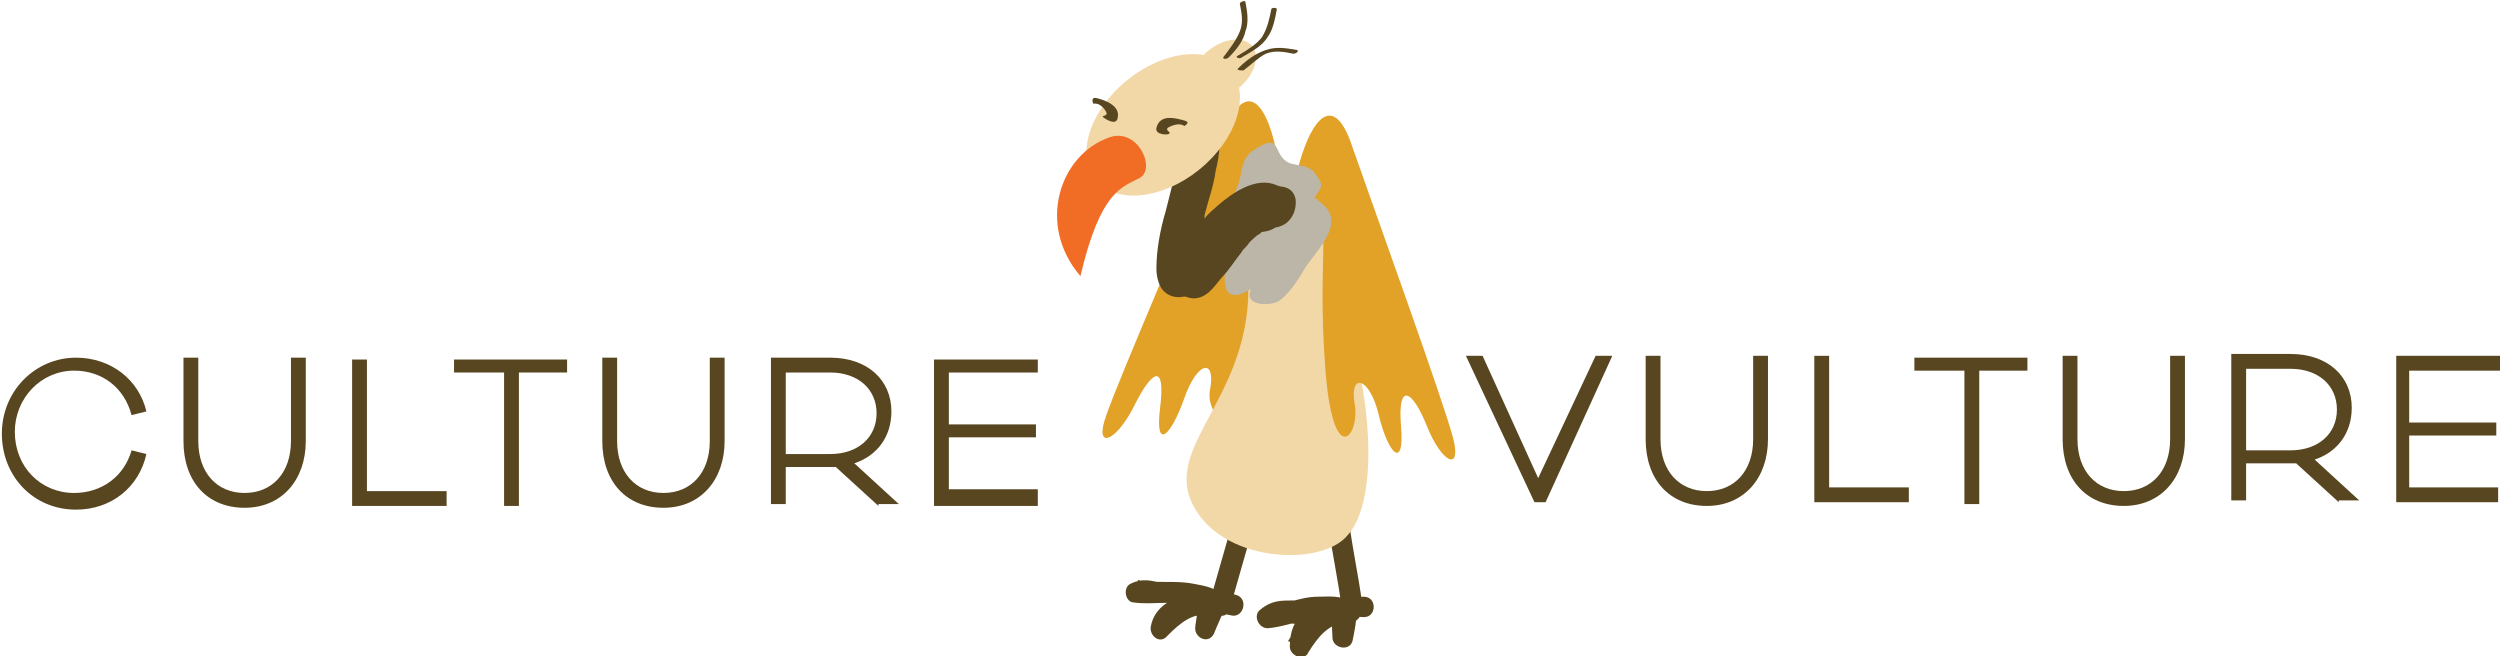 <?xml version="1.0" encoding="utf-8"?>
<!-- Generator: Adobe Illustrator 18.1.1, SVG Export Plug-In . SVG Version: 6.00 Build 0)  -->
<svg version="1.1" id="Layer_1" xmlns="http://www.w3.org/2000/svg" xmlns:xlink="http://www.w3.org/1999/xlink" x="0px" y="0px"
	 viewBox="0 0 134.9 35.4" enable-background="new 0 0 134.9 35.4" xml:space="preserve">
<g>
	<g>
		<g>
			<g>
				<g>
					<path fill="#574620" d="M66.5,28.2c-0.4,1.4-0.8,2.8-1.2,4.2c-0.2,0.7,0.9,1,1.1,0.3c0.4-1.4,0.8-2.8,1.2-4.2
						C67.7,27.8,66.7,27.5,66.5,28.2L66.5,28.2z"/>
				</g>
			</g>
			<g>
				<g>
					<path fill="#574620" d="M71.7,28.5c0.2,1.4,0.5,2.8,0.7,4.3c0.1,0.7,1.2,0.4,1.1-0.3c-0.2-1.4-0.5-2.8-0.7-4.3
						C72.6,27.5,71.6,27.8,71.7,28.5L71.7,28.5z"/>
				</g>
			</g>
			<g>
				<g>
					<path fill="#574620" d="M65.9,32.3c-1-0.3-2-0.5-3.1-0.8c-0.7-0.2-1.2-0.3-1.8,0c-0.4,0.2-0.3,0.9,0.1,1
						c1.3,0.2,2.9-0.3,4.1,0.5c-0.1-0.2-0.2-0.3-0.3-0.5c0-0.3,0.1-0.3-0.1-0.4c-0.1-0.1-0.5,0-0.6,0c-0.3,0-0.7,0.1-1,0.3
						c-0.6,0.3-1,0.8-1.1,1.4c-0.1,0.5,0.5,1,0.9,0.5c0.7-0.7,1.4-1.3,2.4-1.1c-0.1-0.2-0.3-0.5-0.4-0.7c-0.1,0.4-0.3,0.8-0.5,1.2
						c0.3,0.1,0.7,0.3,1,0.4c0-0.2,0-0.6,0.2-0.8c0.2-0.2,0.3-0.2,0.7-0.1c0.7,0.2,1-0.9,0.3-1.1c-0.5-0.1-1.1-0.4-1.6,0
						c-0.5,0.4-0.5,1.1-0.6,1.7c-0.1,0.6,0.7,1,1,0.4c0.2-0.5,0.4-0.9,0.6-1.4c0.1-0.3-0.1-0.6-0.4-0.7c-1.4-0.3-2.6,0.4-3.5,1.4
						c0.3,0.2,0.6,0.4,0.9,0.5c0.3-1.4,1.5-0.5,2.4-0.8c0.4-0.1,0.6-0.5,0.5-0.9c-0.2-0.6-1.1-0.7-1.6-0.8c-1-0.2-2,0-3-0.2
						c0,0.3,0.1,0.7,0.1,1c0.5-0.2,1.4,0.2,1.9,0.3c0.7,0.2,1.4,0.3,2.1,0.5C66.4,33.6,66.6,32.5,65.9,32.3L65.9,32.3z"/>
				</g>
			</g>
			<g>
				<g>
					<path fill="#574620" d="M73,32.4c-1.1,0-2.1,0-3.2,0c-0.7,0-1.2,0-1.8,0.5c-0.4,0.3-0.1,1,0.4,1c1.3-0.1,2.7-0.9,4.1-0.5
						c-0.1-0.1-0.3-0.3-0.4-0.4c0.1-0.4-0.1-0.5-0.4-0.4c-0.2,0-0.3,0-0.5,0.1c-0.3,0.1-0.6,0.2-0.8,0.4c-0.6,0.4-0.8,1-0.8,1.8
						c0,0.5,0.8,0.8,1,0.3c0.5-0.8,1.1-1.6,2.1-1.6c-0.2-0.2-0.4-0.4-0.6-0.6c0,0.4-0.1,0.8-0.2,1.2c0.4,0,0.7,0.1,1.1,0.1
						c0-0.2-0.1-0.6,0-0.8c0.1-0.3,0.3-0.2,0.6-0.2c0.7,0,0.7-1.1,0-1.1c-1.7,0-1.8,0.6-1.7,2.2c0,0.6,1,0.8,1.1,0.1
						c0.1-0.5,0.2-1,0.2-1.5c0-0.3-0.3-0.6-0.6-0.6c-1.5,0-2.4,1-3.1,2.2c0.3,0.1,0.7,0.2,1,0.3c0-1.6,1.5-0.8,2.2-1.4
						c0.3-0.2,0.3-0.7,0.1-1c-0.3-0.4-1.2-0.3-1.7-0.3c-1,0-1.9,0.5-3,0.6c0.1,0.3,0.3,0.6,0.4,1c0.4-0.3,1.5-0.1,2-0.1
						c0.7,0,1.4,0,2.2,0C73.7,33.5,73.7,32.4,73,32.4L73,32.4z"/>
				</g>
			</g>
		</g>
		<path fill="#E2A127" d="M69,9c-0.3-2.5-1.5-5.5-3-1.8s-5.7,13.4-6.3,15.2c-0.7,1.9,0.5,1.5,1.5-0.5c1-2,1.7-2.3,1.4,0.1
			c-0.3,2.4,0.6,1.5,1.3-0.5c0.7-2,1.7-2.2,1.4-0.5c-0.4,1.7,2.6,4.2,3.3-1.6s-1.4-7.5-0.6-8.5C68.7,10,69,9,69,9z"/>
		<path fill="#F3D8A7" d="M67.3,14.3c0.7,6.8-4.5,9.5-3,12.8c1.5,3.3,7,3.5,8.4,1.8c1.5-1.6,1.6-6.5-0.2-12.2
			c-1.8-5.7-1.5-7.5-2.8-7.3S66.9,10.2,67.3,14.3z"/>
		<path fill="#E2A127" d="M69.9,9.7c0.5-2.5,1.9-5.4,3.1-1.7c1.3,3.7,4.9,13.7,5.4,15.6s-0.6,1.4-1.4-0.6s-1.6-2.4-1.4,0
			s-0.7,1.5-1.2-0.6s-1.6-2.3-1.3-0.6c0.3,1.7-1.2,3.7-1.6-2.1s0.3-7.1-0.5-8.1C70.2,10.7,69.9,9.7,69.9,9.7z"/>
		<g>
			<g>
				<path fill="#BBB6A7" d="M70.9,10.7C71.4,10,71.4,10,71,9.4c-0.4-0.6-1.2-0.4-1.6-0.7c-0.7-0.5-0.3-1.5-1.6-0.7
					c-0.9,0.5-0.7,1.2-1,2c-0.2,0.6-0.6,0.8-0.8,1.5c-0.2,0.7,0.2,1.4,0.2,2c0,0.8-0.7,3.3,1.3,2.1c-0.4,0.9,0.9,0.9,1.4,0.7
					c0.6-0.3,1.2-1.3,1.5-1.8C71,13.5,73,11.8,70.9,10.7C70.9,10.6,71.5,11,70.9,10.7z M66.8,11.6c0-0.1,0.1-0.2,0.1-0.3
					C66.9,11.3,66.8,12,66.8,11.6C66.8,11.5,66.8,11.7,66.8,11.6z"/>
				<path fill="#BBB6A7" d="M71.7,12.6C71.7,12.6,71.8,12.3,71.7,12.6L71.7,12.6z"/>
			</g>
		</g>
		<g>
			<g>
				<path fill="#584621" d="M68.4,12.4c0.5,0,0.5-0.7,0-0.7C67.9,11.7,67.9,12.4,68.4,12.4L68.4,12.4z"/>
			</g>
		</g>
		<path fill="#574620" d="M69.4,10.9c0.1-0.4-0.1-0.8-0.5-0.9c-1.1-0.5-2.4,0.4-3.2,1.1c-0.2,0.2-0.5,0.4-0.7,0.7c0-0.1,0-0.1,0-0.2
			c0.2-0.8,0.5-1.6,0.6-2.4c0.1-0.4,0.2-0.9,0.2-1.3c0-0.4,0-0.8,0.1-1.2C66.2,5.9,66.3,5,66.2,4c0-0.4-0.3-0.8-0.7-0.7
			c-0.4,0-0.8,0.3-0.7,0.7c0,0.1,0,0.3,0,0.4c-0.1,0-0.3-0.1-0.4,0C64,4.5,63.7,5,63.8,5.3c0,0.1,0,0.2,0.1,0.3c0,0,0,0,0,0.1
			c0,0,0,0.1,0,0.1c0,0.2,0,0.5,0,0.7c0,0.3,0,0.5-0.1,0.8c0,0,0,0,0,0c0,0,0,0,0,0c0,0.1,0,0.1,0,0.2c0,0.1,0,0.3-0.1,0.4
			c-0.2,1.2-0.5,2.3-0.8,3.5c-0.3,1-0.5,2.1-0.5,3.1c0,0.4,0.1,0.8,0.3,1.1c0.3,0.4,0.8,0.5,1.2,0.4c0,0,0,0,0,0
			c0.1,0,0.3,0.1,0.5,0.1c0.7,0,1.1-0.6,1.5-1.1c0.4-0.4,0.7-0.9,1.1-1.4c0.1-0.2,0.3-0.3,0.4-0.5c0.2-0.2,0.4-0.4,0.6-0.5
			c0.1-0.1,0.1-0.1,0.2-0.2c0.2,0,0.3-0.1,0.5-0.1c0.4-0.1,0.6-0.5,0.5-0.9c0,0,0-0.1,0-0.1C69.3,11.2,69.3,11.1,69.4,10.9z"/>
		<g>
			<g>
				<path fill="#574620" d="M67.7,11.2c0,0.1,0,0.1,0,0.2c0,0.1,0,0.1,0,0c0.1-0.1,0.3-0.2,0.4-0.3C68,11.2,67.8,11.1,67.7,11.2
					c-0.3-0.1-0.5,0-0.8,0.1c0.2,0.4,0.5,0.8,0.7,1.2c0.2-0.3,0.8-1,1.2-0.9c-0.1-0.1-0.3-0.2-0.4-0.3c0,0,0,0,0,0.1
					c0-0.1-0.1-0.3-0.1-0.4c0,0.1,0,0.2,0.1,0c0.1-0.2,0.1-0.1-0.1-0.1c-0.2-0.1-0.5,0-0.7,0c-0.5,0.1-0.9,0.4-1.2,0.8
					c-0.2,0.3,0,0.8,0.3,1c0.4,0.2,0.8,0,1-0.3c0.1-0.1,0.4-0.1,0.6-0.1c0.3,0,0.6,0,0.8-0.1c0.6-0.2,0.9-0.9,0.8-1.5
					c-0.2-0.8-1.1-0.7-1.7-0.5c-0.6,0.2-1.1,0.7-1.6,1.2c-0.5,0.5,0,1.5,0.7,1.2c0.5-0.1,1.2,0,1.6-0.4c0.4-0.4,0.3-1,0.2-1.5
					C68.9,9.9,67.5,10.3,67.7,11.2L67.7,11.2z"/>
			</g>
		</g>
		<g>
			<ellipse transform="matrix(-0.777 0.63 -0.63 -0.777 119.766 -34.942)" fill="#F3D8A7" cx="66.1" cy="3.8" rx="2" ry="1.3"/>
			
				<ellipse transform="matrix(-0.777 0.63 -0.63 -0.777 115.847 -27.543)" fill="#F3D8A7" cx="62.8" cy="6.8" rx="4.7" ry="3.1"/>
			<g>
				<g>
					<path fill="#574620" d="M67.1,3.8c0.4-0.3,0.8-0.7,1.2-0.9c0.5-0.2,1-0.1,1.5,0c0.1,0,0.3-0.1,0.2-0.2c-0.6-0.1-1.1-0.2-1.7,0
						c-0.6,0.2-1.1,0.6-1.5,1C66.7,3.8,67,3.8,67.1,3.8L67.1,3.8z"/>
				</g>
			</g>
			<g>
				<g>
					<path fill="#574620" d="M66.3,3.1c0.4-0.4,0.8-0.9,0.9-1.4c0.2-0.5,0.1-1.1,0-1.6c0-0.1-0.3,0-0.3,0.1c0.1,0.5,0.2,1,0,1.5
						c-0.2,0.5-0.6,1-0.9,1.4C66,3.2,66.2,3.2,66.3,3.1L66.3,3.1z"/>
				</g>
			</g>
			<g>
				<g>
					<path fill="#574620" d="M67,3.1c0.5-0.3,1.1-0.6,1.4-1.1c0.3-0.4,0.4-1,0.5-1.5c0-0.1-0.3-0.1-0.3,0c-0.1,0.5-0.2,1-0.5,1.5
						c-0.3,0.4-0.8,0.7-1.3,1C66.6,3.1,66.9,3.2,67,3.1L67,3.1z"/>
				</g>
			</g>
			<path fill="#F16C24" d="M59.9,7.4c-2.7,0.9-4,4.7-1.6,7.5c1.1-4.7,2.3-4.8,3.2-5.3S61.4,6.9,59.9,7.4z"/>
			<path fill="#574620" d="M62.4,6.9c0.2-0.8,1.1-0.5,1.5-0.4c0.4,0.1,0,0.3,0,0.3s-0.2-0.2-0.7,0c-0.5,0.2,0,0.3-0.1,0.4
				C63.1,7.3,62.3,7.3,62.4,6.9z"/>
			<path fill="#574620" d="M60.3,6.4c0.2-0.7-0.7-1-1.1-1.1s-0.2,0.3-0.2,0.3s0.3-0.1,0.6,0.3c0.3,0.4-0.1,0.3-0.1,0.4
				C59.6,6.4,60.2,6.8,60.3,6.4z"/>
		</g>
	</g>
	<g>
		<g>
			<path fill="#584621" d="M7.1,24.3l0.8,0.2c-0.4,1.8-1.9,3-3.8,3c-2.3,0-4-1.8-4-4.1c0-2.3,1.8-4.1,4-4.1c1.9,0,3.4,1.2,3.8,2.9
				l-0.8,0.2C6.7,20.9,5.5,20,4,20c-1.8,0-3.2,1.5-3.2,3.3c0,1.9,1.4,3.3,3.2,3.3C5.5,26.6,6.7,25.7,7.1,24.3z"/>
			<path fill="#584621" d="M16.5,23.8c0,2.1-1.3,3.6-3.3,3.6c-2,0-3.3-1.4-3.3-3.6v-4.5h0.8v4.5c0,1.7,1,2.8,2.5,2.8
				c1.5,0,2.5-1.1,2.5-2.8v-4.5h0.8V23.8z"/>
			<path fill="#584621" d="M24.2,27.3h-5.2v-7.9h0.8v7.1h4.3V27.3z"/>
			<path fill="#584621" d="M28,20.1v7.2h-0.8v-7.2h-2.7v-0.7h6.1v0.7H28z"/>
			<path fill="#584621" d="M39.1,23.8c0,2.1-1.3,3.6-3.3,3.6c-2,0-3.3-1.4-3.3-3.6v-4.5h0.8v4.5c0,1.7,1,2.8,2.5,2.8
				c1.5,0,2.5-1.1,2.5-2.8v-4.5h0.8V23.8z"/>
			<path fill="#584621" d="M47.4,27.3l-2.3-2.1c-0.1,0-0.2,0-0.3,0h-2.4v2h-0.8v-7.9h3.2c2,0,3.3,1.2,3.3,2.9c0,1.4-0.8,2.4-2,2.8
				l2.4,2.2H47.4z M44.8,24.5c1.5,0,2.5-0.9,2.5-2.2c0-1.3-1-2.2-2.5-2.2h-2.4v4.4H44.8z"/>
			<path fill="#584621" d="M56,27.3h-5.6v-7.9H56v0.7h-4.8v2.8h4.7v0.7h-4.7v2.8H56V27.3z"/>
		</g>
	</g>
	<g>
		<g>
			<path fill="#584621" d="M83.4,27.1h-0.6l-3.7-7.9h0.9l3,6.6l3.1-6.6h0.9L83.4,27.1z"/>
			<path fill="#584621" d="M95.4,23.7c0,2.1-1.3,3.6-3.3,3.6c-2,0-3.3-1.4-3.3-3.6v-4.5h0.8v4.5c0,1.7,1,2.8,2.5,2.8
				c1.5,0,2.5-1.1,2.5-2.8v-4.5h0.8V23.7z"/>
			<path fill="#584621" d="M103.1,27.1h-5.2v-7.9h0.8v7.1h4.3V27.1z"/>
			<path fill="#584621" d="M106.8,20v7.2H106V20h-2.7v-0.7h6.1V20H106.8z"/>
			<path fill="#584621" d="M117.9,23.7c0,2.1-1.3,3.6-3.3,3.6c-2,0-3.3-1.4-3.3-3.6v-4.5h0.8v4.5c0,1.7,1,2.8,2.5,2.8
				c1.5,0,2.5-1.1,2.5-2.8v-4.5h0.8V23.7z"/>
			<path fill="#584621" d="M126.2,27.1l-2.3-2.1c-0.1,0-0.2,0-0.3,0h-2.4v2h-0.8v-7.9h3.2c2,0,3.3,1.2,3.3,2.9c0,1.4-0.8,2.4-2,2.8
				l2.4,2.2H126.2z M123.6,24.3c1.5,0,2.5-0.9,2.5-2.2c0-1.3-1-2.2-2.5-2.2h-2.4v4.4H123.6z"/>
			<path fill="#584621" d="M134.9,27.1h-5.6v-7.9h5.6V20H130v2.8h4.7v0.7H130v2.8h4.8V27.1z"/>
		</g>
	</g>
</g>
</svg>
